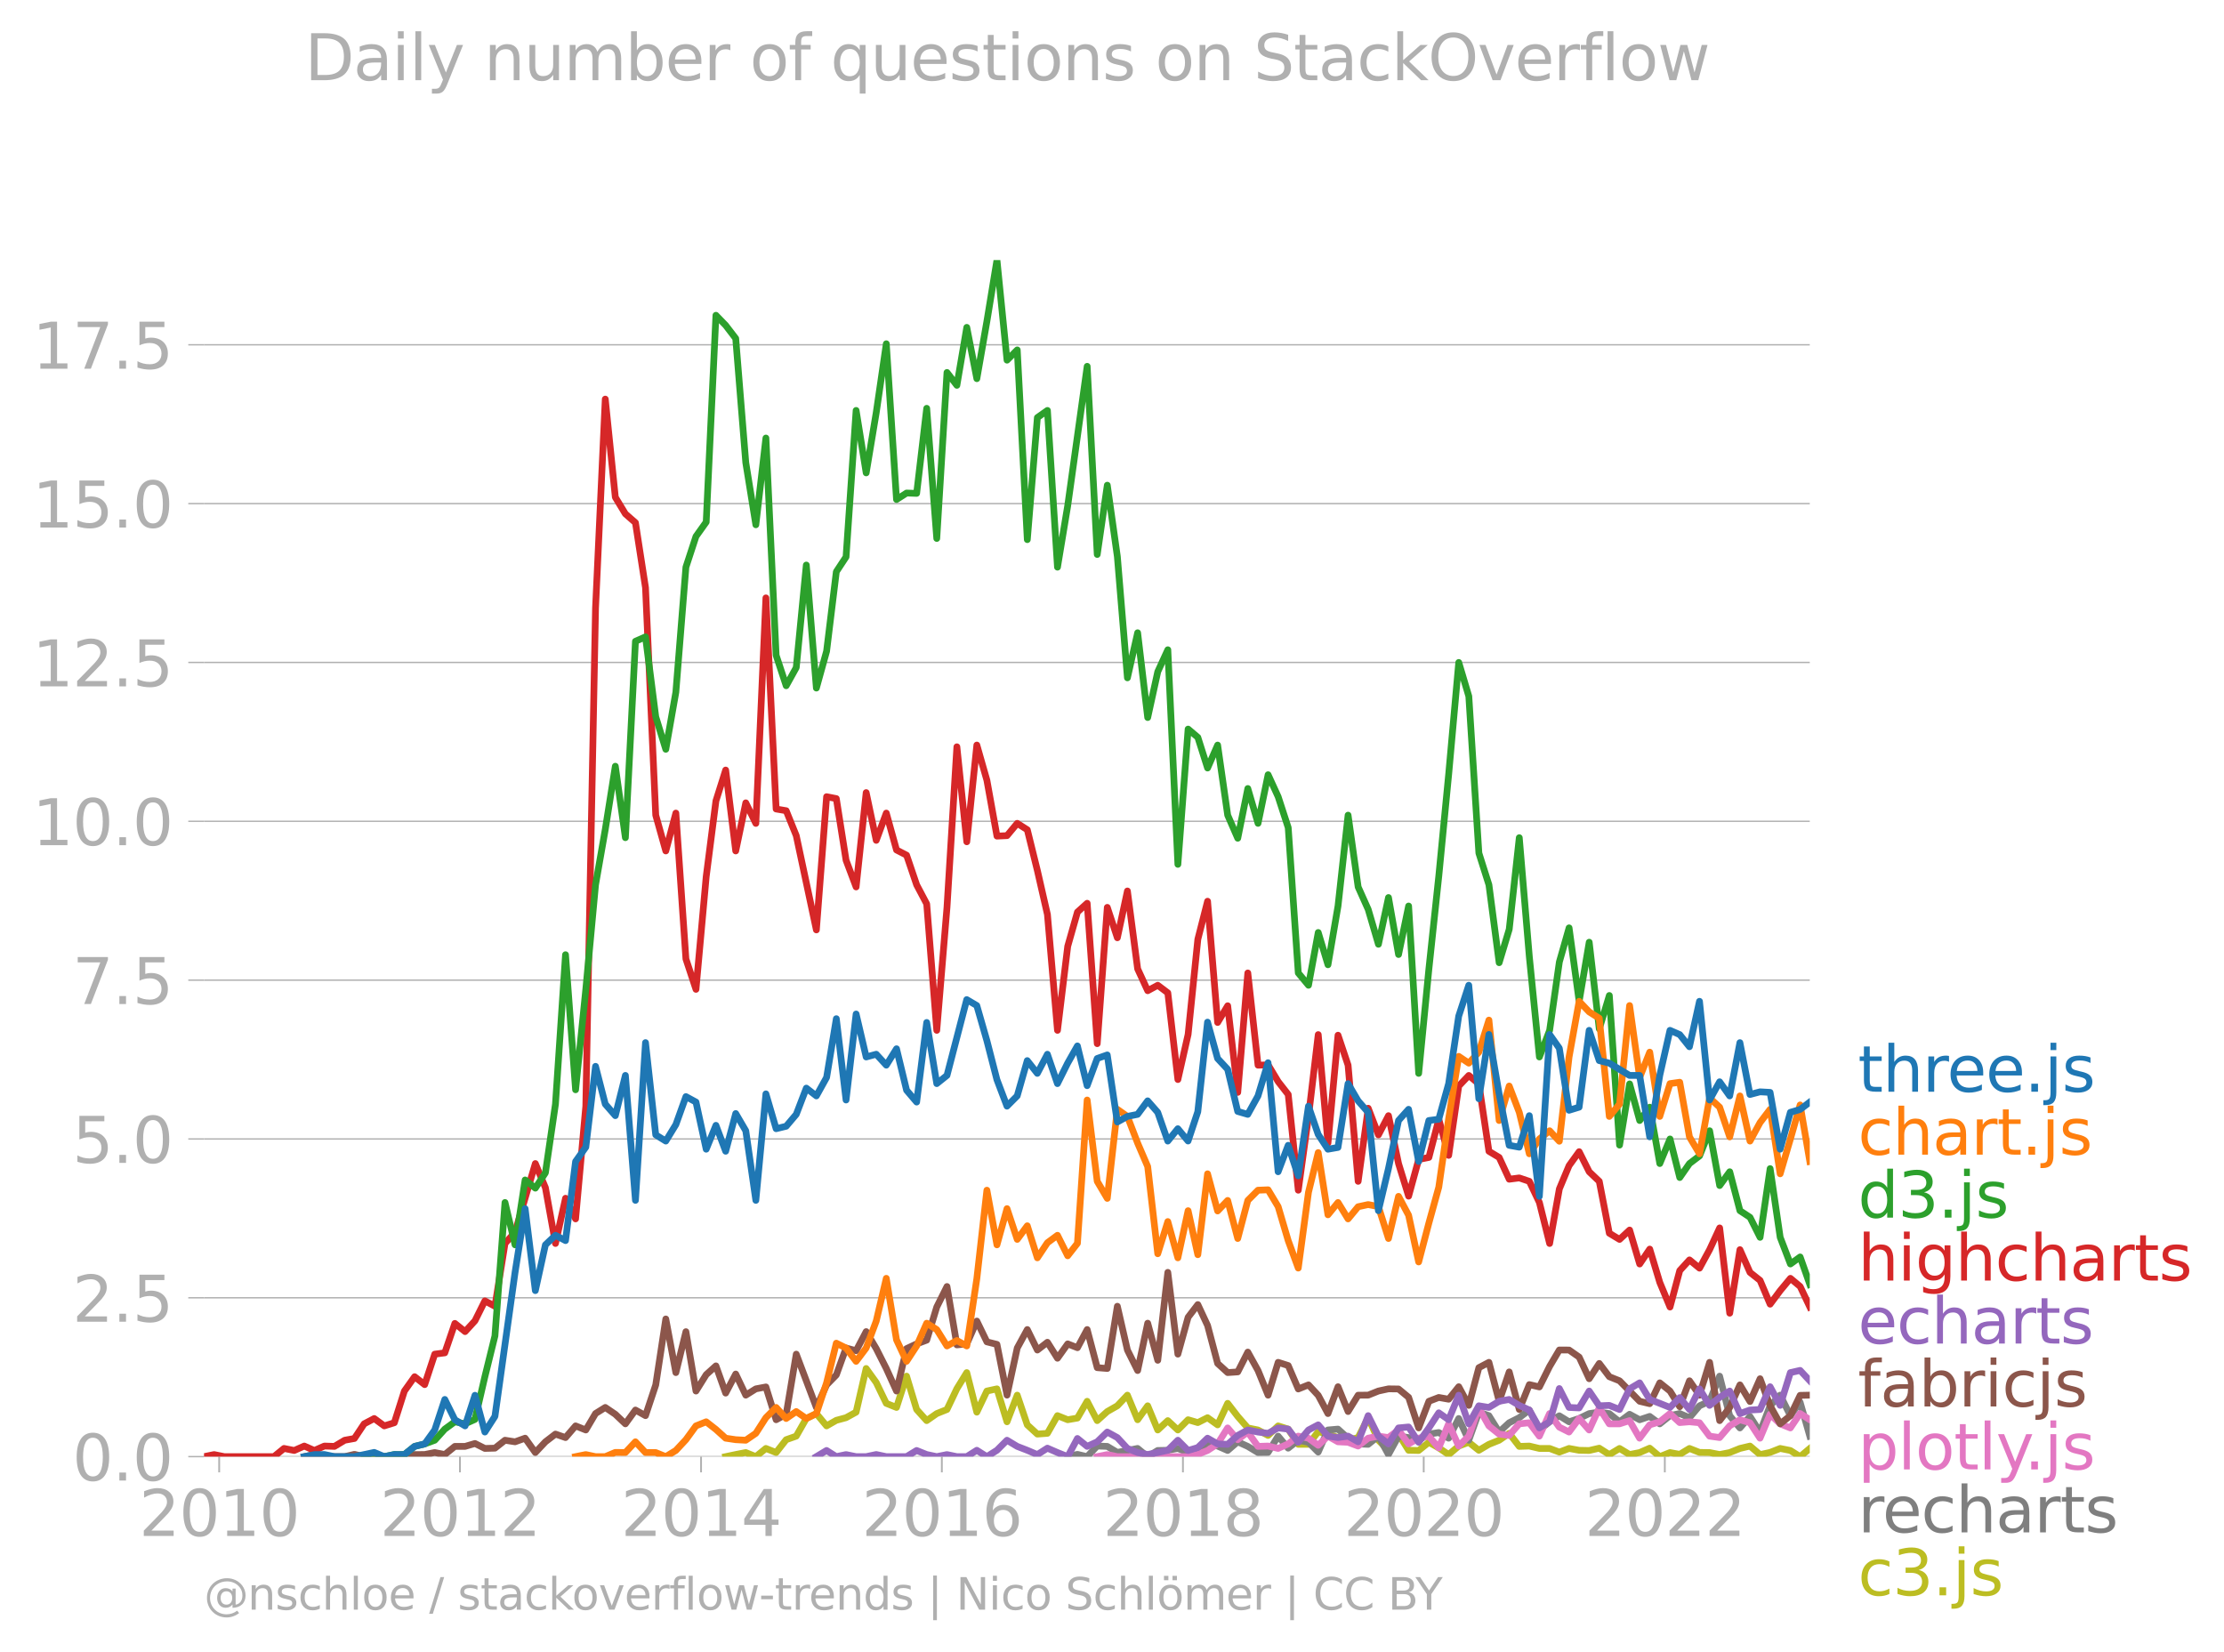 <svg xmlns="http://www.w3.org/2000/svg" xmlns:xlink="http://www.w3.org/1999/xlink" width="659.486" height="489.969" viewBox="0 0 494.614 367.477"><defs><style>*{stroke-linejoin:round;stroke-linecap:butt}</style></defs><g id="figure_1"><path id="patch_1" d="M0 367.477h494.614V0H0v367.477z" style="fill:none"/><g id="axes_1"><path id="patch_2" d="M45.372 323.95h357.12V57.838H45.372V323.95z" style="fill:none"/><g id="matplotlib.axis_1"><g id="xtick_1"><g id="line2d_1"><defs><path id="m2b7e9375c6" d="M0 0v3.5" style="stroke:#b0b0b0;stroke-width:.4"/></defs><use xlink:href="#m2b7e9375c6" x="48.746" y="323.95" style="fill:#b0b0b0;stroke:#b0b0b0;stroke-width:.4"/></g><g id="text_1" style="fill:#b0b0b0" transform="matrix(.14 0 0 -.14 30.931 341.588)"><defs><path id="DejaVuSans-32" d="M1228 531h2203V0H469v531q359 372 979 998 621 627 780 809 303 340 423 576 121 236 121 464 0 372-261 606-261 235-680 235-297 0-627-103-329-103-704-313v638q381 153 712 231 332 78 607 78 725 0 1156-363 431-362 431-968 0-288-108-546-107-257-392-607-78-91-497-524-418-433-1181-1211z" transform="scale(.016)"/><path id="DejaVuSans-30" d="M2034 4250q-487 0-733-480-245-479-245-1442 0-959 245-1439 246-480 733-480 491 0 736 480 246 480 246 1439 0 963-246 1442-245 480-736 480zm0 500q785 0 1199-621 414-620 414-1801 0-1178-414-1799Q2819-91 2034-91q-784 0-1198 620-414 621-414 1799 0 1181 414 1801 414 621 1198 621z" transform="scale(.016)"/><path id="DejaVuSans-31" d="M794 531h1031v3560L703 3866v575l1116 225h631V531h1031V0H794v531z" transform="scale(.016)"/></defs><use xlink:href="#DejaVuSans-32"/><use xlink:href="#DejaVuSans-30" x="63.623"/><use xlink:href="#DejaVuSans-31" x="127.246"/><use xlink:href="#DejaVuSans-30" x="190.869"/></g></g><g id="xtick_2"><use xlink:href="#m2b7e9375c6" id="line2d_2" x="102.294" y="323.95" style="fill:#b0b0b0;stroke:#b0b0b0;stroke-width:.4"/><g id="text_2" style="fill:#b0b0b0" transform="matrix(.14 0 0 -.14 84.479 341.588)"><use xlink:href="#DejaVuSans-32"/><use xlink:href="#DejaVuSans-30" x="63.623"/><use xlink:href="#DejaVuSans-31" x="127.246"/><use xlink:href="#DejaVuSans-32" x="190.869"/></g></g><g id="xtick_3"><use xlink:href="#m2b7e9375c6" id="line2d_3" x="155.915" y="323.95" style="fill:#b0b0b0;stroke:#b0b0b0;stroke-width:.4"/><g id="text_3" style="fill:#b0b0b0" transform="matrix(.14 0 0 -.14 138.1 341.588)"><defs><path id="DejaVuSans-34" d="M2419 4116 825 1625h1594v2491zm-166 550h794V1625h666v-525h-666V0h-628v1100H313v609l1940 2957z" transform="scale(.016)"/></defs><use xlink:href="#DejaVuSans-32"/><use xlink:href="#DejaVuSans-30" x="63.623"/><use xlink:href="#DejaVuSans-31" x="127.246"/><use xlink:href="#DejaVuSans-34" x="190.869"/></g></g><g id="xtick_4"><use xlink:href="#m2b7e9375c6" id="line2d_4" x="209.463" y="323.95" style="fill:#b0b0b0;stroke:#b0b0b0;stroke-width:.4"/><g id="text_4" style="fill:#b0b0b0" transform="matrix(.14 0 0 -.14 191.648 341.588)"><defs><path id="DejaVuSans-36" d="M2113 2584q-425 0-674-291-248-290-248-796 0-503 248-796 249-292 674-292t673 292q248 293 248 796 0 506-248 796-248 291-673 291zm1253 1979v-575q-238 112-480 171-242 60-480 60-625 0-955-422-329-422-376-1275 184 272 462 417 279 145 613 145 703 0 1111-427 408-426 408-1160 0-719-425-1154Q2819-91 2113-91q-810 0-1238 620-428 621-428 1799 0 1106 525 1764t1409 658q238 0 480-47t505-140z" transform="scale(.016)"/></defs><use xlink:href="#DejaVuSans-32"/><use xlink:href="#DejaVuSans-30" x="63.623"/><use xlink:href="#DejaVuSans-31" x="127.246"/><use xlink:href="#DejaVuSans-36" x="190.869"/></g></g><g id="xtick_5"><use xlink:href="#m2b7e9375c6" id="line2d_5" x="263.084" y="323.95" style="fill:#b0b0b0;stroke:#b0b0b0;stroke-width:.4"/><g id="text_5" style="fill:#b0b0b0" transform="matrix(.14 0 0 -.14 245.27 341.588)"><defs><path id="DejaVuSans-38" d="M2034 2216q-450 0-708-241-257-241-257-662 0-422 257-663 258-241 708-241t709 242q260 243 260 662 0 421-258 662-257 241-711 241zm-631 268q-406 100-633 378-226 279-226 679 0 559 398 884 399 325 1092 325 697 0 1094-325t397-884q0-400-227-679-226-278-629-378 456-106 710-416 255-309 255-755 0-679-414-1042Q2806-91 2034-91q-771 0-1186 362-414 363-414 1042 0 446 256 755 257 310 713 416zm-231 997q0-362 226-565 227-203 636-203 407 0 636 203 230 203 230 565 0 363-230 566-229 203-636 203-409 0-636-203-226-203-226-566z" transform="scale(.016)"/></defs><use xlink:href="#DejaVuSans-32"/><use xlink:href="#DejaVuSans-30" x="63.623"/><use xlink:href="#DejaVuSans-31" x="127.246"/><use xlink:href="#DejaVuSans-38" x="190.869"/></g></g><g id="xtick_6"><use xlink:href="#m2b7e9375c6" id="line2d_6" x="316.632" y="323.95" style="fill:#b0b0b0;stroke:#b0b0b0;stroke-width:.4"/><g id="text_6" style="fill:#b0b0b0" transform="matrix(.14 0 0 -.14 298.817 341.588)"><use xlink:href="#DejaVuSans-32"/><use xlink:href="#DejaVuSans-30" x="63.623"/><use xlink:href="#DejaVuSans-32" x="127.246"/><use xlink:href="#DejaVuSans-30" x="190.869"/></g></g><g id="xtick_7"><use xlink:href="#m2b7e9375c6" id="line2d_7" x="370.253" y="323.95" style="fill:#b0b0b0;stroke:#b0b0b0;stroke-width:.4"/><g id="text_7" style="fill:#b0b0b0" transform="matrix(.14 0 0 -.14 352.438 341.588)"><use xlink:href="#DejaVuSans-32"/><use xlink:href="#DejaVuSans-30" x="63.623"/><use xlink:href="#DejaVuSans-32" x="127.246"/><use xlink:href="#DejaVuSans-32" x="190.869"/></g></g></g><g id="matplotlib.axis_2"><g id="ytick_1"><path id="line2d_8" d="M45.372 323.95h357.12" clip-path="url(#p25e472b119)" style="fill:none;stroke:#b0b0b0;stroke-width:.3;stroke-linecap:square"/><g id="line2d_9"><defs><path id="mbf9cfc977d" d="M0 0h-3.5" style="stroke:#b0b0b0;stroke-width:.3"/></defs><use xlink:href="#mbf9cfc977d" x="45.372" y="323.95" style="fill:#b0b0b0;stroke:#b0b0b0;stroke-width:.3"/></g><g id="text_8" style="fill:#b0b0b0" transform="matrix(.14 0 0 -.14 16.108 329.269)"><defs><path id="DejaVuSans-2e" d="M684 794h660V0H684v794z" transform="scale(.016)"/></defs><use xlink:href="#DejaVuSans-30"/><use xlink:href="#DejaVuSans-2e" x="63.623"/><use xlink:href="#DejaVuSans-30" x="95.41"/></g></g><g id="ytick_2"><path id="line2d_10" d="M45.372 288.625h357.12" clip-path="url(#p25e472b119)" style="fill:none;stroke:#b0b0b0;stroke-width:.3;stroke-linecap:square"/><use xlink:href="#mbf9cfc977d" id="line2d_11" x="45.372" y="288.625" style="fill:#b0b0b0;stroke:#b0b0b0;stroke-width:.3"/><g id="text_9" style="fill:#b0b0b0" transform="matrix(.14 0 0 -.14 16.108 293.944)"><defs><path id="DejaVuSans-35" d="M691 4666h2478v-532H1269V2991q137 47 274 70 138 23 276 23 781 0 1237-428 457-428 457-1159 0-753-469-1171Q2575-91 1722-91q-294 0-599 50Q819 9 494 109v635q281-153 581-228t634-75q541 0 856 284 316 284 316 772 0 487-316 771-315 285-856 285-253 0-505-56-251-56-513-175v2344z" transform="scale(.016)"/></defs><use xlink:href="#DejaVuSans-32"/><use xlink:href="#DejaVuSans-2e" x="63.623"/><use xlink:href="#DejaVuSans-35" x="95.41"/></g></g><g id="ytick_3"><path id="line2d_12" d="M45.372 253.3h357.12" clip-path="url(#p25e472b119)" style="fill:none;stroke:#b0b0b0;stroke-width:.3;stroke-linecap:square"/><use xlink:href="#mbf9cfc977d" id="line2d_13" x="45.372" y="253.301" style="fill:#b0b0b0;stroke:#b0b0b0;stroke-width:.3"/><g id="text_10" style="fill:#b0b0b0" transform="matrix(.14 0 0 -.14 16.108 258.62)"><use xlink:href="#DejaVuSans-35"/><use xlink:href="#DejaVuSans-2e" x="63.623"/><use xlink:href="#DejaVuSans-30" x="95.41"/></g></g><g id="ytick_4"><path id="line2d_14" d="M45.372 217.976h357.12" clip-path="url(#p25e472b119)" style="fill:none;stroke:#b0b0b0;stroke-width:.3;stroke-linecap:square"/><use xlink:href="#mbf9cfc977d" id="line2d_15" x="45.372" y="217.976" style="fill:#b0b0b0;stroke:#b0b0b0;stroke-width:.3"/><g id="text_11" style="fill:#b0b0b0" transform="matrix(.14 0 0 -.14 16.108 223.295)"><defs><path id="DejaVuSans-37" d="M525 4666h3000v-269L1831 0h-659l1594 4134H525v532z" transform="scale(.016)"/></defs><use xlink:href="#DejaVuSans-37"/><use xlink:href="#DejaVuSans-2e" x="63.623"/><use xlink:href="#DejaVuSans-35" x="95.41"/></g></g><g id="ytick_5"><path id="line2d_16" d="M45.372 182.651h357.12" clip-path="url(#p25e472b119)" style="fill:none;stroke:#b0b0b0;stroke-width:.3;stroke-linecap:square"/><use xlink:href="#mbf9cfc977d" id="line2d_17" x="45.372" y="182.651" style="fill:#b0b0b0;stroke:#b0b0b0;stroke-width:.3"/><g id="text_12" style="fill:#b0b0b0" transform="matrix(.14 0 0 -.14 7.2 187.97)"><use xlink:href="#DejaVuSans-31"/><use xlink:href="#DejaVuSans-30" x="63.623"/><use xlink:href="#DejaVuSans-2e" x="127.246"/><use xlink:href="#DejaVuSans-30" x="159.033"/></g></g><g id="ytick_6"><path id="line2d_18" d="M45.372 147.327h357.12" clip-path="url(#p25e472b119)" style="fill:none;stroke:#b0b0b0;stroke-width:.3;stroke-linecap:square"/><use xlink:href="#mbf9cfc977d" id="line2d_19" x="45.372" y="147.327" style="fill:#b0b0b0;stroke:#b0b0b0;stroke-width:.3"/><g id="text_13" style="fill:#b0b0b0" transform="matrix(.14 0 0 -.14 7.2 152.646)"><use xlink:href="#DejaVuSans-31"/><use xlink:href="#DejaVuSans-32" x="63.623"/><use xlink:href="#DejaVuSans-2e" x="127.246"/><use xlink:href="#DejaVuSans-35" x="159.033"/></g></g><g id="ytick_7"><path id="line2d_20" d="M45.372 112.002h357.12" clip-path="url(#p25e472b119)" style="fill:none;stroke:#b0b0b0;stroke-width:.3;stroke-linecap:square"/><use xlink:href="#mbf9cfc977d" id="line2d_21" x="45.372" y="112.002" style="fill:#b0b0b0;stroke:#b0b0b0;stroke-width:.3"/><g id="text_14" style="fill:#b0b0b0" transform="matrix(.14 0 0 -.14 7.2 117.321)"><use xlink:href="#DejaVuSans-31"/><use xlink:href="#DejaVuSans-35" x="63.623"/><use xlink:href="#DejaVuSans-2e" x="127.246"/><use xlink:href="#DejaVuSans-30" x="159.033"/></g></g><g id="ytick_8"><path id="line2d_22" d="M45.372 76.678h357.12" clip-path="url(#p25e472b119)" style="fill:none;stroke:#b0b0b0;stroke-width:.3;stroke-linecap:square"/><use xlink:href="#mbf9cfc977d" id="line2d_23" x="45.372" y="76.678" style="fill:#b0b0b0;stroke:#b0b0b0;stroke-width:.3"/><g id="text_15" style="fill:#b0b0b0" transform="matrix(.14 0 0 -.14 7.2 81.997)"><use xlink:href="#DejaVuSans-31"/><use xlink:href="#DejaVuSans-37" x="63.623"/><use xlink:href="#DejaVuSans-2e" x="127.246"/><use xlink:href="#DejaVuSans-35" x="159.033"/></g></g></g><path id="line2d_24" d="m161.38 323.95 2.237-.471 2.237-.44 2.238.91 2.237-1.822 2.274.911 2.237-2.856 2.238-.79 2.237-3.92 2.237-1.094 2.274 2.735 2.164-1.237 2.164-.586 2.237-1.231 2.237-9.709 2.238 3.115 2.237 4.634 2.274.912 2.237-6.959 2.237 7.414 2.238 2.477 2.237-1.565 2.274-.912 2.2-4.62 2.201-3.584 2.237 8.797 2.238-4.695 2.237-.486 2.237 7.323 2.274-5.925 2.237 6.609 2.238 2.051 2.237-.167 2.237-3.935 2.274.911 2.164-.374 2.164-3.728 2.237 4.3 2.238-2.02 2.237-1.277 2.237-2.37 2.274 5.47 2.237-3.1 2.238 5.378 2.237-2.081 2.237 2.081 2.274-2.279 2.164.635 2.164-1.09 2.237 1.595 2.237-4.786 2.238 2.902 2.237 2.568 2.274.455 2.237 1.216 2.238-2.127 2.237.714 2.237 3.388h2.274l2.164-2.816 2.164.537 2.237.775 2.237.592 2.238-.592 2.237-4.421 2.274 5.013 2.237 2.234 2.237-3.601 2.238 3.6 2.237.046 2.274-1.823 2.2 1.242 2.201 1.493 2.237-1.9 2.238-.835 2.237 1.778 2.237-1.322 2.274-.912 2.237-1.534 2.238 2.902 2.237-.076 2.237.532h2.274l2.164.814 2.164-.814 2.237.41 2.238.045 2.237-.516 2.237 1.428 2.274-1.367 2.237 1.352 2.238-.44 2.237-.973 2.237 1.884 2.274-.912 2.164.407 2.164-1.318 2.237.88 2.238.031 2.237.44 2.237-.44 2.274-.911 2.237-.532 2.238 1.899 2.237-.486 2.237-.881 2.274.455 2.164 1.368 2.164-1.823" clip-path="url(#p25e472b119)" style="fill:none;stroke:#bcbd22;stroke-width:1.5;stroke-linecap:square"/><path id="line2d_25" d="m237.447 323.95 2.164-.505 2.164.505 2.237-2.355 2.238.076 2.237 1.337 2.237-.426 2.274-.455 2.237 1.823 2.238-1.368 2.237-.045 2.237-.41 2.274.911 2.164-.097 2.164-2.182 2.237.836 2.237.987 2.238-1.93 2.237 1.019 2.274 1.367 2.237-.03 2.238-3.616 2.237 2.674 2.237-1.763 2.274.456 2.164 2.182 2.164-4.917 2.237-.197 2.237 2.02 2.238 1.277 2.237.091 2.274-1.823 2.237 4.087 2.237-4.087 2.238.319 2.237.592 2.274-1.367 2.2-.346 2.201 1.258 2.237-4.376 2.238 4.831 2.237-6.244 2.237.775 2.274 3.646 2.237-2.066 2.238-1.124 2.237-1.702 2.237 4.436 2.274-1.823 2.164-1.335 2.164 1.335 2.237-.73 2.238-1.093 2.237-.32 2.237.32 2.274 1.823 2.237-1.671 2.238 1.215 2.237-.744 2.237 1.656 2.274-1.823 2.164-.472 2.164.928 2.237-2.644 2.238-1.003 2.237-5.591 2.237 8.782 2.274 2.735 2.237-2.568 2.238 3.48 2.237-5.835 2.237-2.37 2.274 4.558 2.164-2.995 2.164 7.553" clip-path="url(#p25e472b119)" style="fill:none;stroke:#7f7f7f;stroke-width:1.5;stroke-linecap:square"/><path id="line2d_26" d="m244.012 323.95 2.238-.456 2.237.456H264.22l2.164-.505 2.164-.863 2.237-1.458 2.237-3.555 2.238 2.613 2.237-1.702 2.274 3.19 2.237-.075 2.238.532 2.237-1.003 2.237-1.732 2.274.456 2.164 1.579 2.164-2.035 2.237 1.26 2.237.107 2.238.836 2.237-1.747 2.274-.456 2.237.319 2.237-1.687 2.238 3.1 2.237-1.276 2.274-.456 2.2 2.609 2.201-5.344 2.237 4.938 2.238-2.203 2.237-6.275 2.237 3.996 2.274 1.823 2.237.304 2.238-2.583 2.237-.243 2.237 2.978 2.274-5.014 2.164 3.012 2.164 1.09 2.237-3.008 2.238 2.552 2.237-4.907 2.237 3.54h2.274l2.237-.714 2.238 3.905 2.237-2.963 2.237-.684 2.274-1.823 2.164 2.002 2.164-.179 2.237.213 2.238 2.978 2.237.319 2.237-2.598 2.274-1.368 2.237.669 2.238 3.434 2.237-5.318 2.237 2.127 2.274.912 2.164-3.207 2.164 1.383" clip-path="url(#p25e472b119)" style="fill:none;stroke:#e377c2;stroke-width:1.5;stroke-linecap:square"/><g id="text_16" style="fill:#1f77b4" transform="matrix(.14 0 0 -.14 413.205 242.794)"><defs><path id="DejaVuSans-74" d="M1172 4494v-994h1184v-447H1172V1153q0-428 117-550t477-122h590V0h-590q-666 0-919 248-253 249-253 905v1900H172v447h422v994h578z" transform="scale(.016)"/><path id="DejaVuSans-68" d="M3513 2113V0h-575v2094q0 497-194 743-194 247-581 247-466 0-735-297-269-296-269-809V0H581v4863h578V2956q207 316 486 472 280 156 646 156 603 0 912-373 310-373 310-1098z" transform="scale(.016)"/><path id="DejaVuSans-72" d="M2631 2963q-97 56-211 82-114 27-251 27-488 0-749-317t-261-911V0H581v3500h578v-544q182 319 472 473 291 155 707 155 59 0 131-8 72-7 159-23l3-590z" transform="scale(.016)"/><path id="DejaVuSans-65" d="M3597 1894v-281H953q38-594 358-905t892-311q331 0 642 81t618 244V178Q3153 47 2828-22t-659-69q-838 0-1327 487-489 488-489 1320 0 859 464 1363 464 505 1252 505 706 0 1117-455 411-454 411-1235zm-575 169q-6 471-264 752-258 282-683 282-481 0-770-272t-333-766l2050 4z" transform="scale(.016)"/><path id="DejaVuSans-6a" d="M603 3500h575V-63q0-668-255-968-254-300-820-300h-219v487H38q328 0 446 152Q603-541 603-63v3563zm0 1363h575v-729H603v729z" transform="scale(.016)"/><path id="DejaVuSans-73" d="M2834 3397v-544q-243 125-506 187-262 63-544 63-428 0-642-131t-214-394q0-200 153-314t616-217l197-44q612-131 870-370t258-667q0-488-386-773Q2250-91 1575-91q-281 0-586 55T347 128v594q319-166 628-249 309-82 613-82 406 0 624 139 219 139 219 392 0 234-158 359-157 125-692 241l-200 47q-534 112-772 345-237 233-237 639 0 494 350 762 350 269 994 269 318 0 599-47 282-46 519-140z" transform="scale(.016)"/></defs><use xlink:href="#DejaVuSans-74"/><use xlink:href="#DejaVuSans-68" x="39.209"/><use xlink:href="#DejaVuSans-72" x="102.588"/><use xlink:href="#DejaVuSans-65" x="141.451"/><use xlink:href="#DejaVuSans-65" x="202.975"/><use xlink:href="#DejaVuSans-2e" x="264.498"/><use xlink:href="#DejaVuSans-6a" x="296.285"/><use xlink:href="#DejaVuSans-73" x="324.068"/></g><g id="text_17" style="fill:#ff7f0e" transform="matrix(.14 0 0 -.14 413.205 256.794)"><defs><path id="DejaVuSans-63" d="M3122 3366v-538q-244 135-489 202t-495 67q-560 0-870-355-309-354-309-995t309-996q310-354 870-354 250 0 495 67t489 202V134Q2881 22 2623-34q-257-57-548-57-791 0-1257 497-465 497-465 1341 0 856 470 1346 471 491 1290 491 265 0 518-55 253-54 491-163z" transform="scale(.016)"/><path id="DejaVuSans-61" d="M2194 1759q-697 0-966-159t-269-544q0-306 202-486 202-179 548-179 479 0 768 339t289 901v128h-572zm1147 238V0h-575v531q-197-318-491-470T1556-91q-537 0-855 302-317 302-317 808 0 590 395 890 396 300 1180 300h807v57q0 397-261 614t-733 217q-300 0-585-72-284-72-546-216v532q315 122 612 182 297 61 578 61 760 0 1135-394 375-393 375-1193z" transform="scale(.016)"/></defs><use xlink:href="#DejaVuSans-63"/><use xlink:href="#DejaVuSans-68" x="54.98"/><use xlink:href="#DejaVuSans-61" x="118.359"/><use xlink:href="#DejaVuSans-72" x="179.639"/><use xlink:href="#DejaVuSans-74" x="220.752"/><use xlink:href="#DejaVuSans-2e" x="259.961"/><use xlink:href="#DejaVuSans-6a" x="291.748"/><use xlink:href="#DejaVuSans-73" x="319.531"/></g><g id="text_18" style="fill:#2ca02c" transform="matrix(.14 0 0 -.14 413.205 270.794)"><defs><path id="DejaVuSans-64" d="M2906 2969v1894h575V0h-575v525q-181-312-458-464-276-152-664-152-634 0-1033 506-398 507-398 1332t398 1331q399 506 1033 506 388 0 664-152 277-151 458-463zM947 1747q0-634 261-995t717-361q456 0 718 361 263 361 263 995t-263 995q-262 361-718 361t-717-361q-261-361-261-995z" transform="scale(.016)"/><path id="DejaVuSans-33" d="M2597 2516q453-97 707-404 255-306 255-756 0-690-475-1069Q2609-91 1734-91q-293 0-604 58T488 141v609q262-153 574-231 313-78 654-78 593 0 904 234t311 681q0 413-289 645-289 233-804 233h-544v519h569q465 0 712 186t247 536q0 359-255 551-254 193-729 193-260 0-557-57-297-56-653-174v562q360 100 674 150t592 50q719 0 1137-327 419-326 419-882 0-388-222-655t-631-370z" transform="scale(.016)"/></defs><use xlink:href="#DejaVuSans-64"/><use xlink:href="#DejaVuSans-33" x="63.477"/><use xlink:href="#DejaVuSans-2e" x="127.1"/><use xlink:href="#DejaVuSans-6a" x="158.887"/><use xlink:href="#DejaVuSans-73" x="186.67"/></g><g id="text_19" style="fill:#d62728" transform="matrix(.14 0 0 -.14 413.205 284.794)"><defs><path id="DejaVuSans-69" d="M603 3500h575V0H603v3500zm0 1363h575v-729H603v729z" transform="scale(.016)"/><path id="DejaVuSans-67" d="M2906 1791q0 625-258 968-257 344-723 344-462 0-720-344-258-343-258-968 0-622 258-966t720-344q466 0 723 344 258 344 258 966zm575-1357q0-893-397-1329-396-436-1215-436-303 0-572 45t-522 139v559q253-137 500-202 247-66 503-66 566 0 847 295t281 892v285q-178-310-456-463T1784 0Q1141 0 747 490 353 981 353 1791q0 812 394 1302 394 491 1037 491 388 0 666-153t456-462v531h575V434z" transform="scale(.016)"/></defs><use xlink:href="#DejaVuSans-68"/><use xlink:href="#DejaVuSans-69" x="63.379"/><use xlink:href="#DejaVuSans-67" x="91.162"/><use xlink:href="#DejaVuSans-68" x="154.639"/><use xlink:href="#DejaVuSans-63" x="218.018"/><use xlink:href="#DejaVuSans-68" x="272.998"/><use xlink:href="#DejaVuSans-61" x="336.377"/><use xlink:href="#DejaVuSans-72" x="397.656"/><use xlink:href="#DejaVuSans-74" x="438.77"/><use xlink:href="#DejaVuSans-73" x="477.979"/></g><g id="text_20" style="fill:#9467bd" transform="matrix(.14 0 0 -.14 413.205 298.794)"><use xlink:href="#DejaVuSans-65"/><use xlink:href="#DejaVuSans-63" x="61.523"/><use xlink:href="#DejaVuSans-68" x="116.504"/><use xlink:href="#DejaVuSans-61" x="179.883"/><use xlink:href="#DejaVuSans-72" x="241.162"/><use xlink:href="#DejaVuSans-74" x="282.275"/><use xlink:href="#DejaVuSans-73" x="321.484"/></g><g id="text_21" style="fill:#8c564b" transform="matrix(.14 0 0 -.14 413.205 312.794)"><defs><path id="DejaVuSans-66" d="M2375 4863v-479h-550q-309 0-430-125-120-125-120-450v-309h947v-447h-947V0H697v3053H147v447h550v244q0 584 272 851 272 268 862 268h544z" transform="scale(.016)"/><path id="DejaVuSans-62" d="M3116 1747q0 634-261 995t-717 361q-457 0-718-361t-261-995q0-634 261-995t718-361q456 0 717 361t261 995zM1159 2969q182 312 458 463 277 152 661 152 638 0 1036-506 399-506 399-1331T3314 415Q2916-91 2278-91q-384 0-661 152-276 152-458 464V0H581v4863h578V2969z" transform="scale(.016)"/></defs><use xlink:href="#DejaVuSans-66"/><use xlink:href="#DejaVuSans-61" x="35.205"/><use xlink:href="#DejaVuSans-62" x="96.484"/><use xlink:href="#DejaVuSans-72" x="159.961"/><use xlink:href="#DejaVuSans-69" x="201.074"/><use xlink:href="#DejaVuSans-63" x="228.857"/><use xlink:href="#DejaVuSans-6a" x="283.838"/><use xlink:href="#DejaVuSans-73" x="311.621"/></g><g id="text_22" style="fill:#e377c2" transform="matrix(.14 0 0 -.14 413.205 326.794)"><defs><path id="DejaVuSans-70" d="M1159 525v-1856H581v4831h578v-531q182 312 458 463 277 152 661 152 638 0 1036-506 399-506 399-1331T3314 415Q2916-91 2278-91q-384 0-661 152-276 152-458 464zm1957 1222q0 634-261 995t-717 361q-457 0-718-361t-261-995q0-634 261-995t718-361q456 0 717 361t261 995z" transform="scale(.016)"/><path id="DejaVuSans-6c" d="M603 4863h575V0H603v4863z" transform="scale(.016)"/><path id="DejaVuSans-6f" d="M1959 3097q-462 0-731-361t-269-989q0-628 267-989 268-361 733-361 460 0 728 362 269 363 269 988 0 622-269 986-268 364-728 364zm0 487q750 0 1178-488 429-487 429-1349 0-859-429-1349Q2709-91 1959-91q-753 0-1180 489-426 490-426 1349 0 862 426 1349 427 488 1180 488z" transform="scale(.016)"/><path id="DejaVuSans-79" d="M2059-325q-243-625-475-815-231-191-618-191H506v481h338q237 0 368 113 132 112 291 531l103 262L191 3500h609L1894 763l1094 2737h609L2059-325z" transform="scale(.016)"/></defs><use xlink:href="#DejaVuSans-70"/><use xlink:href="#DejaVuSans-6c" x="63.477"/><use xlink:href="#DejaVuSans-6f" x="91.26"/><use xlink:href="#DejaVuSans-74" x="152.441"/><use xlink:href="#DejaVuSans-6c" x="191.65"/><use xlink:href="#DejaVuSans-79" x="219.434"/><use xlink:href="#DejaVuSans-2e" x="264.363"/><use xlink:href="#DejaVuSans-6a" x="296.15"/><use xlink:href="#DejaVuSans-73" x="323.934"/></g><g id="text_23" style="fill:#7f7f7f" transform="matrix(.14 0 0 -.14 413.205 340.794)"><use xlink:href="#DejaVuSans-72"/><use xlink:href="#DejaVuSans-65" x="38.863"/><use xlink:href="#DejaVuSans-63" x="100.387"/><use xlink:href="#DejaVuSans-68" x="155.367"/><use xlink:href="#DejaVuSans-61" x="218.746"/><use xlink:href="#DejaVuSans-72" x="280.025"/><use xlink:href="#DejaVuSans-74" x="321.139"/><use xlink:href="#DejaVuSans-73" x="360.348"/></g><g id="text_24" style="fill:#bcbd22" transform="matrix(.14 0 0 -.14 413.205 354.794)"><use xlink:href="#DejaVuSans-63"/><use xlink:href="#DejaVuSans-33" x="54.98"/><use xlink:href="#DejaVuSans-2e" x="118.604"/><use xlink:href="#DejaVuSans-6a" x="150.391"/><use xlink:href="#DejaVuSans-73" x="178.174"/></g><g id="text_25" style="fill:#b0b0b0" transform="matrix(.097 0 0 -.097 45.372 357.986)"><defs><path id="DejaVuSans-40" d="M2381 1678q0-447 222-702 222-254 610-254 384 0 604 256 221 256 221 700 0 438-225 695-225 258-607 258-378 0-602-256-223-256-223-697zm1703-934q-187-241-429-355t-564-114q-538 0-874 389t-336 1014q0 625 337 1015 338 391 873 391 322 0 565-117 244-117 428-354v409h447V722q457 69 714 417 258 349 258 902 0 334-99 628-98 294-298 544-325 409-792 626t-1017 217q-384 0-738-102-353-101-653-301-490-319-767-836-276-517-276-1120 0-497 179-932 180-434 521-765 328-325 759-495 431-171 922-171 403 0 792 136t714 389l281-347q-390-303-851-464t-936-161q-578 0-1091 205-512 205-912 595Q841 78 631 592q-209 514-209 1105 0 569 212 1084 213 516 607 907 403 396 931 607t1119 211q662 0 1229-272 568-271 952-771 234-307 357-666 124-359 124-744 0-822-497-1297T4084 263v481z" transform="scale(.016)"/><path id="DejaVuSans-6e" d="M3513 2113V0h-575v2094q0 497-194 743-194 247-581 247-466 0-735-297-269-296-269-809V0H581v3500h578v-544q207 316 486 472 280 156 646 156 603 0 912-373 310-373 310-1098z" transform="scale(.016)"/><path id="DejaVuSans-2f" d="M1625 4666h531L531-594H0l1625 5260z" transform="scale(.016)"/><path id="DejaVuSans-6b" d="M581 4863h578V1991l1716 1509h734L1753 1863 3688 0h-750L1159 1709V0H581v4863z" transform="scale(.016)"/><path id="DejaVuSans-76" d="M191 3500h609L1894 563l1094 2937h609L2284 0h-781L191 3500z" transform="scale(.016)"/><path id="DejaVuSans-77" d="M269 3500h575l719-2731 715 2731h678l719-2731 716 2731h575L4050 0h-678l-753 2869L1863 0h-679L269 3500z" transform="scale(.016)"/><path id="DejaVuSans-2d" d="M313 2009h1684v-512H313v512z" transform="scale(.016)"/><path id="DejaVuSans-7c" d="M1344 4891v-6400H813v6400h531z" transform="scale(.016)"/><path id="DejaVuSans-4e" d="M628 4666h850L3547 763v3903h612V0h-850L1241 3903V0H628v4666z" transform="scale(.016)"/><path id="DejaVuSans-53" d="M3425 4513v-616q-359 172-678 256-319 85-616 85-515 0-795-200t-280-569q0-310 186-468 186-157 705-254l381-78q706-135 1042-474t336-907q0-679-455-1029Q2797-91 1919-91q-331 0-705 75-373 75-773 222v650q384-215 753-325 369-109 725-109 540 0 834 212 294 213 294 607 0 343-211 537t-692 291l-385 75q-706 140-1022 440-315 300-315 835 0 619 436 975t1201 356q329 0 669-60 341-59 697-177z" transform="scale(.016)"/><path id="DejaVuSans-f6" d="M1959 3097q-462 0-731-361t-269-989q0-628 267-989 268-361 733-361 460 0 728 362 269 363 269 988 0 622-269 986-268 364-728 364zm0 487q750 0 1178-488 429-487 429-1349 0-859-429-1349Q2709-91 1959-91q-753 0-1180 489-426 490-426 1349 0 862 426 1349 427 488 1180 488zm295 1266h634v-631h-634v631zm-1222 0h634v-631h-634v631z" transform="scale(.016)"/><path id="DejaVuSans-6d" d="M3328 2828q216 388 516 572t706 184q547 0 844-383 297-382 297-1088V0h-578v2094q0 503-179 746-178 244-543 244-447 0-707-297-259-296-259-809V0h-578v2094q0 506-178 748t-550 242q-441 0-701-298-259-298-259-808V0H581v3500h578v-544q197 322 472 475t653 153q382 0 649-194 267-193 395-562z" transform="scale(.016)"/><path id="DejaVuSans-43" d="M4122 4306v-665q-319 297-680 443-361 147-767 147-800 0-1225-489t-425-1414q0-922 425-1411t1225-489q406 0 767 147t680 444V359q-331-225-702-338-370-112-782-112-1060 0-1670 648-609 649-609 1771 0 1125 609 1773 610 649 1670 649 418 0 788-111 371-111 696-333z" transform="scale(.016)"/><path id="DejaVuSans-42" d="M1259 2228V519h1013q509 0 754 211 246 211 246 645 0 438-246 645-245 208-754 208H1259zm0 1919V2741h935q462 0 688 173 227 174 227 530 0 353-227 528-226 175-688 175h-935zm-631 519h1613q722 0 1112-300 391-300 391-853 0-429-200-682t-588-315q466-100 724-418 258-317 258-792 0-625-425-966Q3088 0 2303 0H628v4666z" transform="scale(.016)"/><path id="DejaVuSans-59" d="M-13 4666h679l1293-1919 1285 1919h678L2272 2222V0h-634v2222L-13 4666z" transform="scale(.016)"/></defs><use xlink:href="#DejaVuSans-40"/><use xlink:href="#DejaVuSans-6e" x="100"/><use xlink:href="#DejaVuSans-73" x="163.379"/><use xlink:href="#DejaVuSans-63" x="215.479"/><use xlink:href="#DejaVuSans-68" x="270.459"/><use xlink:href="#DejaVuSans-6c" x="333.838"/><use xlink:href="#DejaVuSans-6f" x="361.621"/><use xlink:href="#DejaVuSans-65" x="422.803"/><use xlink:href="#DejaVuSans-20" x="484.326"/><use xlink:href="#DejaVuSans-2f" x="516.113"/><use xlink:href="#DejaVuSans-20" x="549.805"/><use xlink:href="#DejaVuSans-73" x="581.592"/><use xlink:href="#DejaVuSans-74" x="633.691"/><use xlink:href="#DejaVuSans-61" x="672.9"/><use xlink:href="#DejaVuSans-63" x="734.18"/><use xlink:href="#DejaVuSans-6b" x="789.16"/><use xlink:href="#DejaVuSans-6f" x="843.445"/><use xlink:href="#DejaVuSans-76" x="904.627"/><use xlink:href="#DejaVuSans-65" x="963.807"/><use xlink:href="#DejaVuSans-72" x="1025.33"/><use xlink:href="#DejaVuSans-66" x="1066.443"/><use xlink:href="#DejaVuSans-6c" x="1101.648"/><use xlink:href="#DejaVuSans-6f" x="1129.432"/><use xlink:href="#DejaVuSans-77" x="1190.613"/><use xlink:href="#DejaVuSans-2d" x="1272.4"/><use xlink:href="#DejaVuSans-74" x="1308.484"/><use xlink:href="#DejaVuSans-72" x="1347.693"/><use xlink:href="#DejaVuSans-65" x="1386.557"/><use xlink:href="#DejaVuSans-6e" x="1448.08"/><use xlink:href="#DejaVuSans-64" x="1511.459"/><use xlink:href="#DejaVuSans-73" x="1574.936"/><use xlink:href="#DejaVuSans-20" x="1627.035"/><use xlink:href="#DejaVuSans-7c" x="1658.822"/><use xlink:href="#DejaVuSans-20" x="1692.514"/><use xlink:href="#DejaVuSans-4e" x="1724.301"/><use xlink:href="#DejaVuSans-69" x="1799.105"/><use xlink:href="#DejaVuSans-63" x="1826.889"/><use xlink:href="#DejaVuSans-6f" x="1881.869"/><use xlink:href="#DejaVuSans-20" x="1943.051"/><use xlink:href="#DejaVuSans-53" x="1974.838"/><use xlink:href="#DejaVuSans-63" x="2038.314"/><use xlink:href="#DejaVuSans-68" x="2093.295"/><use xlink:href="#DejaVuSans-6c" x="2156.674"/><use xlink:href="#DejaVuSans-f6" x="2184.457"/><use xlink:href="#DejaVuSans-6d" x="2245.639"/><use xlink:href="#DejaVuSans-65" x="2343.051"/><use xlink:href="#DejaVuSans-72" x="2404.574"/><use xlink:href="#DejaVuSans-20" x="2445.688"/><use xlink:href="#DejaVuSans-7c" x="2477.475"/><use xlink:href="#DejaVuSans-20" x="2511.166"/><use xlink:href="#DejaVuSans-43" x="2542.953"/><use xlink:href="#DejaVuSans-43" x="2612.777"/><use xlink:href="#DejaVuSans-20" x="2682.602"/><use xlink:href="#DejaVuSans-42" x="2714.389"/><use xlink:href="#DejaVuSans-59" x="2777.492"/></g><g id="text_26" style="fill:#b0b0b0" transform="matrix(.14 0 0 -.14 67.786 17.838)"><defs><path id="DejaVuSans-44" d="M1259 4147V519h763q966 0 1414 437 448 438 448 1382 0 937-448 1373t-1414 436h-763zm-631 519h1297q1356 0 1990-564 635-564 635-1764 0-1207-638-1773Q3275 0 1925 0H628v4666z" transform="scale(.016)"/><path id="DejaVuSans-75" d="M544 1381v2119h575V1403q0-497 193-746 194-248 582-248 465 0 735 297 271 297 271 810v1984h575V0h-575v538q-209-319-486-474-276-155-642-155-603 0-916 375-312 375-312 1097zm1447 2203z" transform="scale(.016)"/><path id="DejaVuSans-71" d="M947 1747q0-634 261-995t717-361q456 0 718 361 263 361 263 995t-263 995q-262 361-718 361t-717-361q-261-361-261-995zM2906 525q-181-312-458-464-276-152-664-152-634 0-1033 506-398 507-398 1332t398 1331q399 506 1033 506 388 0 664-152 277-151 458-463v531h575v-4831h-575V525z" transform="scale(.016)"/><path id="DejaVuSans-4f" d="M2522 4238q-688 0-1093-513-404-512-404-1397 0-881 404-1394 405-512 1093-512 687 0 1089 512 402 513 402 1394 0 885-402 1397-402 513-1089 513zm0 512q981 0 1568-658 588-658 588-1764 0-1103-588-1761Q3503-91 2522-91q-984 0-1574 656-589 657-589 1763t589 1764q590 658 1574 658z" transform="scale(.016)"/></defs><use xlink:href="#DejaVuSans-44"/><use xlink:href="#DejaVuSans-61" x="77.002"/><use xlink:href="#DejaVuSans-69" x="138.281"/><use xlink:href="#DejaVuSans-6c" x="166.064"/><use xlink:href="#DejaVuSans-79" x="193.848"/><use xlink:href="#DejaVuSans-20" x="253.027"/><use xlink:href="#DejaVuSans-6e" x="284.814"/><use xlink:href="#DejaVuSans-75" x="348.193"/><use xlink:href="#DejaVuSans-6d" x="411.572"/><use xlink:href="#DejaVuSans-62" x="508.984"/><use xlink:href="#DejaVuSans-65" x="572.461"/><use xlink:href="#DejaVuSans-72" x="633.984"/><use xlink:href="#DejaVuSans-20" x="675.098"/><use xlink:href="#DejaVuSans-6f" x="706.885"/><use xlink:href="#DejaVuSans-66" x="768.066"/><use xlink:href="#DejaVuSans-20" x="803.271"/><use xlink:href="#DejaVuSans-71" x="835.059"/><use xlink:href="#DejaVuSans-75" x="898.535"/><use xlink:href="#DejaVuSans-65" x="961.914"/><use xlink:href="#DejaVuSans-73" x="1023.438"/><use xlink:href="#DejaVuSans-74" x="1075.537"/><use xlink:href="#DejaVuSans-69" x="1114.746"/><use xlink:href="#DejaVuSans-6f" x="1142.529"/><use xlink:href="#DejaVuSans-6e" x="1203.711"/><use xlink:href="#DejaVuSans-73" x="1267.09"/><use xlink:href="#DejaVuSans-20" x="1319.189"/><use xlink:href="#DejaVuSans-6f" x="1350.977"/><use xlink:href="#DejaVuSans-6e" x="1412.158"/><use xlink:href="#DejaVuSans-20" x="1475.537"/><use xlink:href="#DejaVuSans-53" x="1507.324"/><use xlink:href="#DejaVuSans-74" x="1570.801"/><use xlink:href="#DejaVuSans-61" x="1610.01"/><use xlink:href="#DejaVuSans-63" x="1671.289"/><use xlink:href="#DejaVuSans-6b" x="1726.27"/><use xlink:href="#DejaVuSans-4f" x="1784.18"/><use xlink:href="#DejaVuSans-76" x="1862.891"/><use xlink:href="#DejaVuSans-65" x="1922.07"/><use xlink:href="#DejaVuSans-72" x="1983.594"/><use xlink:href="#DejaVuSans-66" x="2024.707"/><use xlink:href="#DejaVuSans-6c" x="2059.912"/><use xlink:href="#DejaVuSans-6f" x="2087.695"/><use xlink:href="#DejaVuSans-77" x="2148.877"/></g><path id="line2d_27" d="m67.671 323.95 2.238-.456 2.237.456h4.511l2.164-.505 2.164.505h6.712l2.237-.456 4.511-.015 2.237-.44 2.238.44 2.237-1.808h2.274l2.2-.645 2.201 1.1 2.237-.06 2.238-1.763 2.237.35 2.237-.805 2.274 3.19 2.237-2.385 2.238-1.717 2.237.775 2.237-2.598 2.274.911 2.164-3.662 2.164-1.351 2.237 1.519 2.238 2.127 2.237-3.07 2.237 1.247 2.274-6.837 2.237-14.662 2.238 11.927 2.237-9.1 2.237 13.202 2.274-3.646 2.164-1.954 2.164 6.056 2.237-4.239 2.237 4.695 2.238-1.398 2.237-.425 2.274 7.292 2.237-1.215 2.238-13.37 4.474 11.85 2.274-5.013 2.164-2.214 2.164-5.99 2.237.607 2.237-4.254 2.238 3.783 2.237 4.421 2.274 5.014 2.237-9.435 2.237-1.048 2.238-.836 2.237-7.369 2.274-4.558 2.2 12.983 2.201-.22 2.237-5.075 2.238 4.619 2.237.562 2.237 11.289 2.274-10.484 2.237-4.102 2.238 4.558 2.237-1.732 2.237 3.555 2.274-3.19 2.164.846 2.164-4.037 2.237 8.478 2.238.182 2.237-13.84 2.237 9.738 2.274 4.558 2.237-10.529 2.238 8.25 2.237-19.554 2.237 18.187 2.274-8.205 2.164-2.816 2.164 4.64 2.237 8.447 2.237 2.036 2.238-.152 2.237-4.406 2.274 4.102 2.237 5.485 2.238-7.308 2.237.714 2.237 5.211 2.274-.911 2.164 2.328 2.164 4.053 2.237-5.971 2.237 5.515 2.238-3.631 2.237-.015 2.274-.912 2.237-.486 2.237.03 2.238 1.854 2.237 6.807 2.274-5.926 2.2-.849 2.201.393 2.237-2.78 2.238 4.148 2.237-8.387 2.237-1.185 2.274 8.66 2.237-6.533 2.238 8.356 2.237-5.53 2.237.517 2.274-4.558 2.164-3.663 2.164.016 2.237 1.565 2.238 4.816 2.237-3.403 2.237 2.948 2.274.911 4.475 4.558 2.237.532 2.237-4.634 2.274 1.823 2.164 3.484 2.164-5.763 2.237 3.206 2.238-7.308 2.237 12.96 2.237-2.932 2.274-5.014 2.237 3.707 2.238-5.075 2.237 6.017 2.237 4.011 2.274-1.823 2.164-4.51 2.164-.048h0" clip-path="url(#p25e472b119)" style="fill:none;stroke:#8c564b;stroke-width:1.5;stroke-linecap:square"/><path id="line2d_28" d="m181.552 323.95 2.274-1.368 2.164 1.368 2.164-.456 2.237.456h2.237l2.238-.471 2.237.47h4.511l2.237-1.367 2.238.897 2.237.47 2.274-.455 2.2.456h2.201l2.237-1.413 2.238 1.413 2.237-1.413 2.237-2.234 2.274 1.368 2.237.866 2.238.957 2.237-1.428 2.237.972 2.274.912 2.164-4.037 2.164 1.758 2.237-1.018 2.238-2.173 2.237 1.23 2.237 2.417 2.274.911 2.237.44 2.238-.44 2.237-.501 2.237-2.234 2.274 2.28 2.164-.652 2.164-2.083 2.237 1.276 2.237.091 2.238-1.975 2.237-1.216 2.274.456 2.237.289 2.238-1.2 2.237.258 2.237 2.932 2.274-2.735 2.164-1.14 2.164 2.508 2.237.319 2.237-.32 2.238 1.262 2.237-5.82 2.274 4.559 2.237 1.732 2.237-3.555 2.238-.213 2.237 3.403 2.274-3.19 2.2-3.364 2.201 1.54 2.237-5.454 2.238 6.366 2.237-4.011 2.237.365 2.274-1.368 2.237-.41 2.238 1.322 2.237 1.033 2.237 3.98 2.274-1.367 2.164-7.39 2.164 4.2 2.237.106 2.238-3.753 2.237 3.282 2.237-.091 2.274.911 2.237-4.588 2.238-1.337 2.237 3.692 2.237.866 2.274.912 2.164-2.182 2.164 2.637 2.237-4.588 2.238 3.677 2.237-1.793 2.237-1.398 2.274 5.014 2.237-.79 2.238-.122 2.237-5.059 2.237 4.148 2.274-7.293 2.164-.488 2.164 2.311" clip-path="url(#p25e472b119)" style="fill:none;stroke:#9467bd;stroke-width:1.5;stroke-linecap:square"/><path id="line2d_29" d="m45.372 323.95 2.237-.456 2.274.456h11.04l2.237-1.823 2.274.455 2.237-.987 2.238.987 2.237-.987 2.237.076 2.274-1.368 2.164-.39 2.164-3.256 2.237-1.185 2.237 1.64 2.238-.698 2.237-7.05 2.274-3.19 2.237 1.762 2.237-6.776 2.238-.289 2.237-6.548 2.274 1.823 2.2-2.405 2.201-4.432 2.237 1.2 2.238-13.963 2.237-2.522 4.511-15.254 2.237 5.363 2.238 12.413 2.237-10.058 2.237 4.589 2.274-25.07 2.164-110.791 2.164-46.46 2.237 21.833 2.238 3.692 2.237 1.96 2.237 14.45 2.274 50.593 2.237 7.961 2.238-8.417 2.237 32.438 2.237 6.761 2.274-25.069 2.164-16.848 2.164-6.854 2.237 17.99 2.237-10.697 2.238 4.573 2.237-50.153 2.274 46.948 2.237.38 2.238 5.545 4.474 20.967 2.274-29.627 2.164.423 2.164 13.707 2.237 5.94 2.237-20.982 2.238 10.62 2.237-6.062 2.274 8.205 2.237 1.154 2.237 6.594 2.238 4.24 2.237 28.122 2.274-27.348 2.2-35.71 2.201 21.124 2.237-21.513 2.238 7.84 2.237 12.412 2.237-.106 2.274-2.735 2.237 1.428 2.238 9.056 2.237 9.784 2.237 25.768 2.274-18.688 2.164-7.618 2.164-1.954 2.237 31.223 2.238-30.31 2.237 6.76 2.237-10.407 2.274 17.32 2.237 4.862 2.238-1.215 2.237 1.686 2.237 19.28 2.274-10.027 2.164-21.162 2.164-8.465 2.237 26.968 2.237-3.722 2.238 19.265 2.237-26.558 2.274 20.51 2.237-.075 2.238 3.722 2.237 2.872 2.237 21.286 2.274-16.41 2.164-18.199 2.164 24.125 2.237-23.99 2.237 6.67 2.238 25.829 2.237-16.257 2.274 5.925 2.237-4.27 2.237 10.651 2.238 7.247 2.237-8.158 2.274-.456 2.2-8.488 2.201 8.032 2.237-15.421 2.238-2.355 2.237 1.884 2.237 14.98 2.274 1.368 2.237 4.847 2.238-.29 2.237.76 2.237 4.71 2.274 9.116 2.164-12.143 2.164-5.177 2.237-3.1 2.238 4.467 2.237 2.128 2.237 11.546 2.274 1.368 2.237-2.082 2.238 7.551 2.237-3.312 2.237 7.415 2.274 5.47 2.164-8.107 2.164-2.377 2.237 1.838 2.238-4.117 2.237-4.832 2.237 18.962 2.274-14.13 2.237 5.06 2.238 1.777 2.237 5.287 2.237-3.008 2.274-2.735 2.164 1.807 2.164 4.574h0" clip-path="url(#p25e472b119)" style="fill:none;stroke:#d62728;stroke-width:1.5;stroke-linecap:square"/><path id="line2d_30" d="m80.985 323.95 2.237-.471 2.237.47 2.238-.47 2.237.015 2.274-1.823 2.237-.547 2.237-.82 2.238-2.477 2.237-1.626 2.274.456 2.2-.99 2.201-9.493 2.237-9.07 2.238-29.674 2.237 9.42 2.237-14.433 2.274 1.823 2.237-3.403 2.238-15.285 2.237-33.228 2.237 30.037 2.274-22.334 2.164-23.246 2.164-12.306 2.237-14.07 2.238 15.893 2.237-43.681 2.237-.988 2.274 17.777 2.237 7.232 2.238-12.702 2.237-27.804 2.237-6.837 2.274-3.19 2.164-45.988 2.164 2.23 2.237 2.918 2.237 27.621 2.238 13.826 2.237-19.295 2.274 48.314 2.237 6.777 2.238-4.042 2.237-22.805 2.237 27.363 2.274-8.204 2.164-17.679 2.164-3.288 2.237-32.575 2.237 13.887 2.238-13.416 2.237-15.3 2.274 34.642 2.237-1.444 2.237.076 2.238-18.916 2.237 28.944 2.274-36.92 2.2 2.86 2.201-12.888 2.237 11.41 2.238-12.777 2.237-13.598 2.237 22.258 2.274-2.279 2.237 42.192 2.238-27.15 2.237-1.58 2.237 34.853 2.274-13.674 4.328-30.994 2.237 41.842 2.238-15.406 2.237 15.877 2.237 26.968 2.274-10.027 2.237 18.855 2.238-10.195 2.237-4.877 2.237 47.722 2.274-30.083 2.164 1.84 2.164 6.82 2.237-5.104 2.237 15.588 2.238 5.135 2.237-11.06 2.274 7.748 2.237-10.817 2.238 4.892 2.237 6.882 2.237 32.317 2.274 2.735 2.164-11.737 2.164 7.178 2.237-13.066 2.237-20.207 2.238 15.968 2.237 4.999 2.274 7.748 2.237-10.392 2.237 12.671 2.238-10.787 2.237 37.224 2.274-23.246 2.2-20.637 2.201-22.664 2.237-24.841 2.238 7.52 2.237 34.87 2.237 7.064 2.274 17.32 2.237-7.429 2.238-20.374 2.237 26.497 2.237 22.274 2.274-5.926 2.164-15.204 2.164-7.586 2.237 16.333 2.238-13.142 2.237 19.265 2.237-7.414 2.274 33.273 2.237-13.613 2.238 8.143 2.237-2.962 2.237 12.534 2.274-5.47 2.164 8.58 2.164-3.11 2.237-1.701 2.238-5.592 2.237 12.185 2.237-3.069 2.274 8.66 2.237 1.474 2.238 4.452 2.237-15.284 2.237 15.284 2.274 5.925 2.164-1.562 2.164 6.12h0" clip-path="url(#p25e472b119)" style="fill:none;stroke:#2ca02c;stroke-width:1.5;stroke-linecap:square"/><path id="line2d_31" d="m128.004 323.95 2.274-.456 2.164.456h2.164l2.237-.942 2.238.03 2.237-2.385 2.237 2.385h2.274l2.237.912 2.238-1.368 2.237-2.4 2.237-3.07 2.274-.91 2.164 1.692 2.164 1.954 2.237.334 2.237.121 2.238-1.534 2.237-3.48 2.274-2.278 2.237 2.46 2.238-1.549 2.237 1.55 2.237-1.094 2.274-6.837 2.164-8.823 2.164 1.074 2.237 2.963 2.237-2.963 2.238-5.986 2.237-9.51 2.274 13.673 2.237 4.786 2.237-3.418 2.238-5.06 2.237 1.413 2.274 3.647 2.2-1.21 2.201 1.21 2.237-14.95 2.238-19.691 2.237 12.154 2.237-8.052 2.274 6.837 2.237-3.024 2.238 7.126 2.237-3.358 2.237-1.656 2.274 4.558 2.164-2.767 2.164-31.874 2.237 18.08 2.238 3.799 2.237-19.812 2.237 1.58 2.274 5.925 2.237 5.212 2.238 19.401 2.237-7.156 2.237 8.068 2.274-10.483 2.164 9.783 2.164-17.988 2.237 8.265 2.237-2.34 2.238 8.463 2.237-8.462 2.274-2.28 2.237-.09 2.238 3.737 2.237 7.566 2.237 6.108 2.274-16.865 2.164-8.823 2.164 13.837 2.237-2.735 2.237 3.647 2.238-2.705 2.237-.486 2.274.456 2.237 7.095 2.237-9.374 2.238 4.193 2.237 10.393 2.274-8.66 2.2-7.97 2.201-15.276 2.237-13.811 2.238 1.504 2.237-2.446 2.237-7.126 2.274 22.334 2.237-7.672 2.238 5.85 2.237 9.222 2.237-3.297 2.274-1.824 2.164 2.328 2.164-18.736 2.237-12.383 2.238 2.355 2.237 1.413 2.237 21.833 2.274-2.735 2.237-21.924 2.238 15.999 2.237-5.637 2.237 14.297 2.274-7.293 2.164-.31 2.164 12.16 2.237 3.754 2.238-12.413 2.237 2.05 2.237 6.61 2.274-9.116 2.237 10.043 2.238-4.118 2.237-2.947 2.237 14.342 2.274-7.748 2.164-7.57 2.164 12.583" clip-path="url(#p25e472b119)" style="fill:none;stroke:#ff7f0e;stroke-width:1.5;stroke-linecap:square"/><path id="line2d_32" d="m67.671 323.95 2.238-.456 2.237-.015 2.237.47h4.438l4.401-.941 2.237.942 2.238-.471 2.237.015 2.274-1.823 2.237-.547 2.237-3.1 2.238-6.791 2.237 4.512 2.274 1.368 2.2-6.806 2.201 8.173 2.237-3.48 4.475-32.027 2.237-14.175 2.274 18.232 2.237-10.18 2.238-2.127 2.237 1.185 2.237-17.594 2.274-3.19 2.164-17.972 2.164 8.4 2.237 2.568 2.238-8.95 2.237 27.79 2.237-35.082 2.274 20.511 2.237 1.383 2.238-3.662 2.237-6.23 2.237 1.216 2.274 10.484 2.164-5.307 2.164 5.762 2.237-8.386 2.237 3.828 2.238 15.482 2.237-23.686 2.274 7.749 2.237-.547 2.238-2.644 2.237-5.834 2.237 1.732 2.274-4.102 2.164-13.072 2.164 18.085 2.237-19.128 2.237 9.557 2.238-.608 2.237 2.43 2.274-3.646 2.237 9.223 2.237 2.628 2.238-17.7 2.237 13.598 2.274-1.823L215 222.306l2.237 1.322 2.238 7.794 2.237 8.69 2.237 5.896 2.274-2.28 2.237-7.854 2.238 2.841 2.237-4.254 2.237 6.533 2.274-4.558 2.164-3.826 2.164 8.84 2.237-6.047 2.238-.79 2.237 14.92 2.237-1.246 2.274-.456 2.237-3.008 2.238 2.552 2.237 6.397 2.237-2.75 2.274 2.734 2.164-6.511 2.164-19.925 2.237 8.083 2.237 2.4 2.238 9.375 2.237.653 2.274-4.102 2.237-7.384 2.238 24.248 2.237-5.88 2.237 6.792 2.274-15.497 2.164 6.283 2.164 3.289 2.237-.395 2.237-14.191 2.238 3.829 2.237 2.552 2.274 21.879 2.237-9.36 2.237-10.696 2.238-2.491 2.237 11.607 2.274-9.116 2.2-.283 2.201-7.921 2.237-15.011 2.238-6.867 2.237 25.236 2.237-14.297 2.274 13.218 2.237 11.44 2.238.41 2.237-7.003 2.237 17.943 2.274-36.008 2.164 3.06 2.164 13.804 2.237-.683 2.238-17.093 2.237 6.73 2.237.563 4.511 2.735h2.238l2.237 13.659 2.237-13.66 2.274-10.027 2.164.944 2.164 2.703 2.237-10.104 2.238 21.954 2.237-4.056 2.237 3.145 2.274-11.851 2.237 11.532 2.238-.593 2.237.122 2.237 12.64 2.274-8.204 2.164-.635 2.164-1.644h0" clip-path="url(#p25e472b119)" style="fill:none;stroke:#1f77b4;stroke-width:1.5;stroke-linecap:square"/></g></g><defs><clipPath id="p25e472b119"><path d="M45.372 57.838h357.12V323.95H45.372z"/></clipPath></defs></svg>